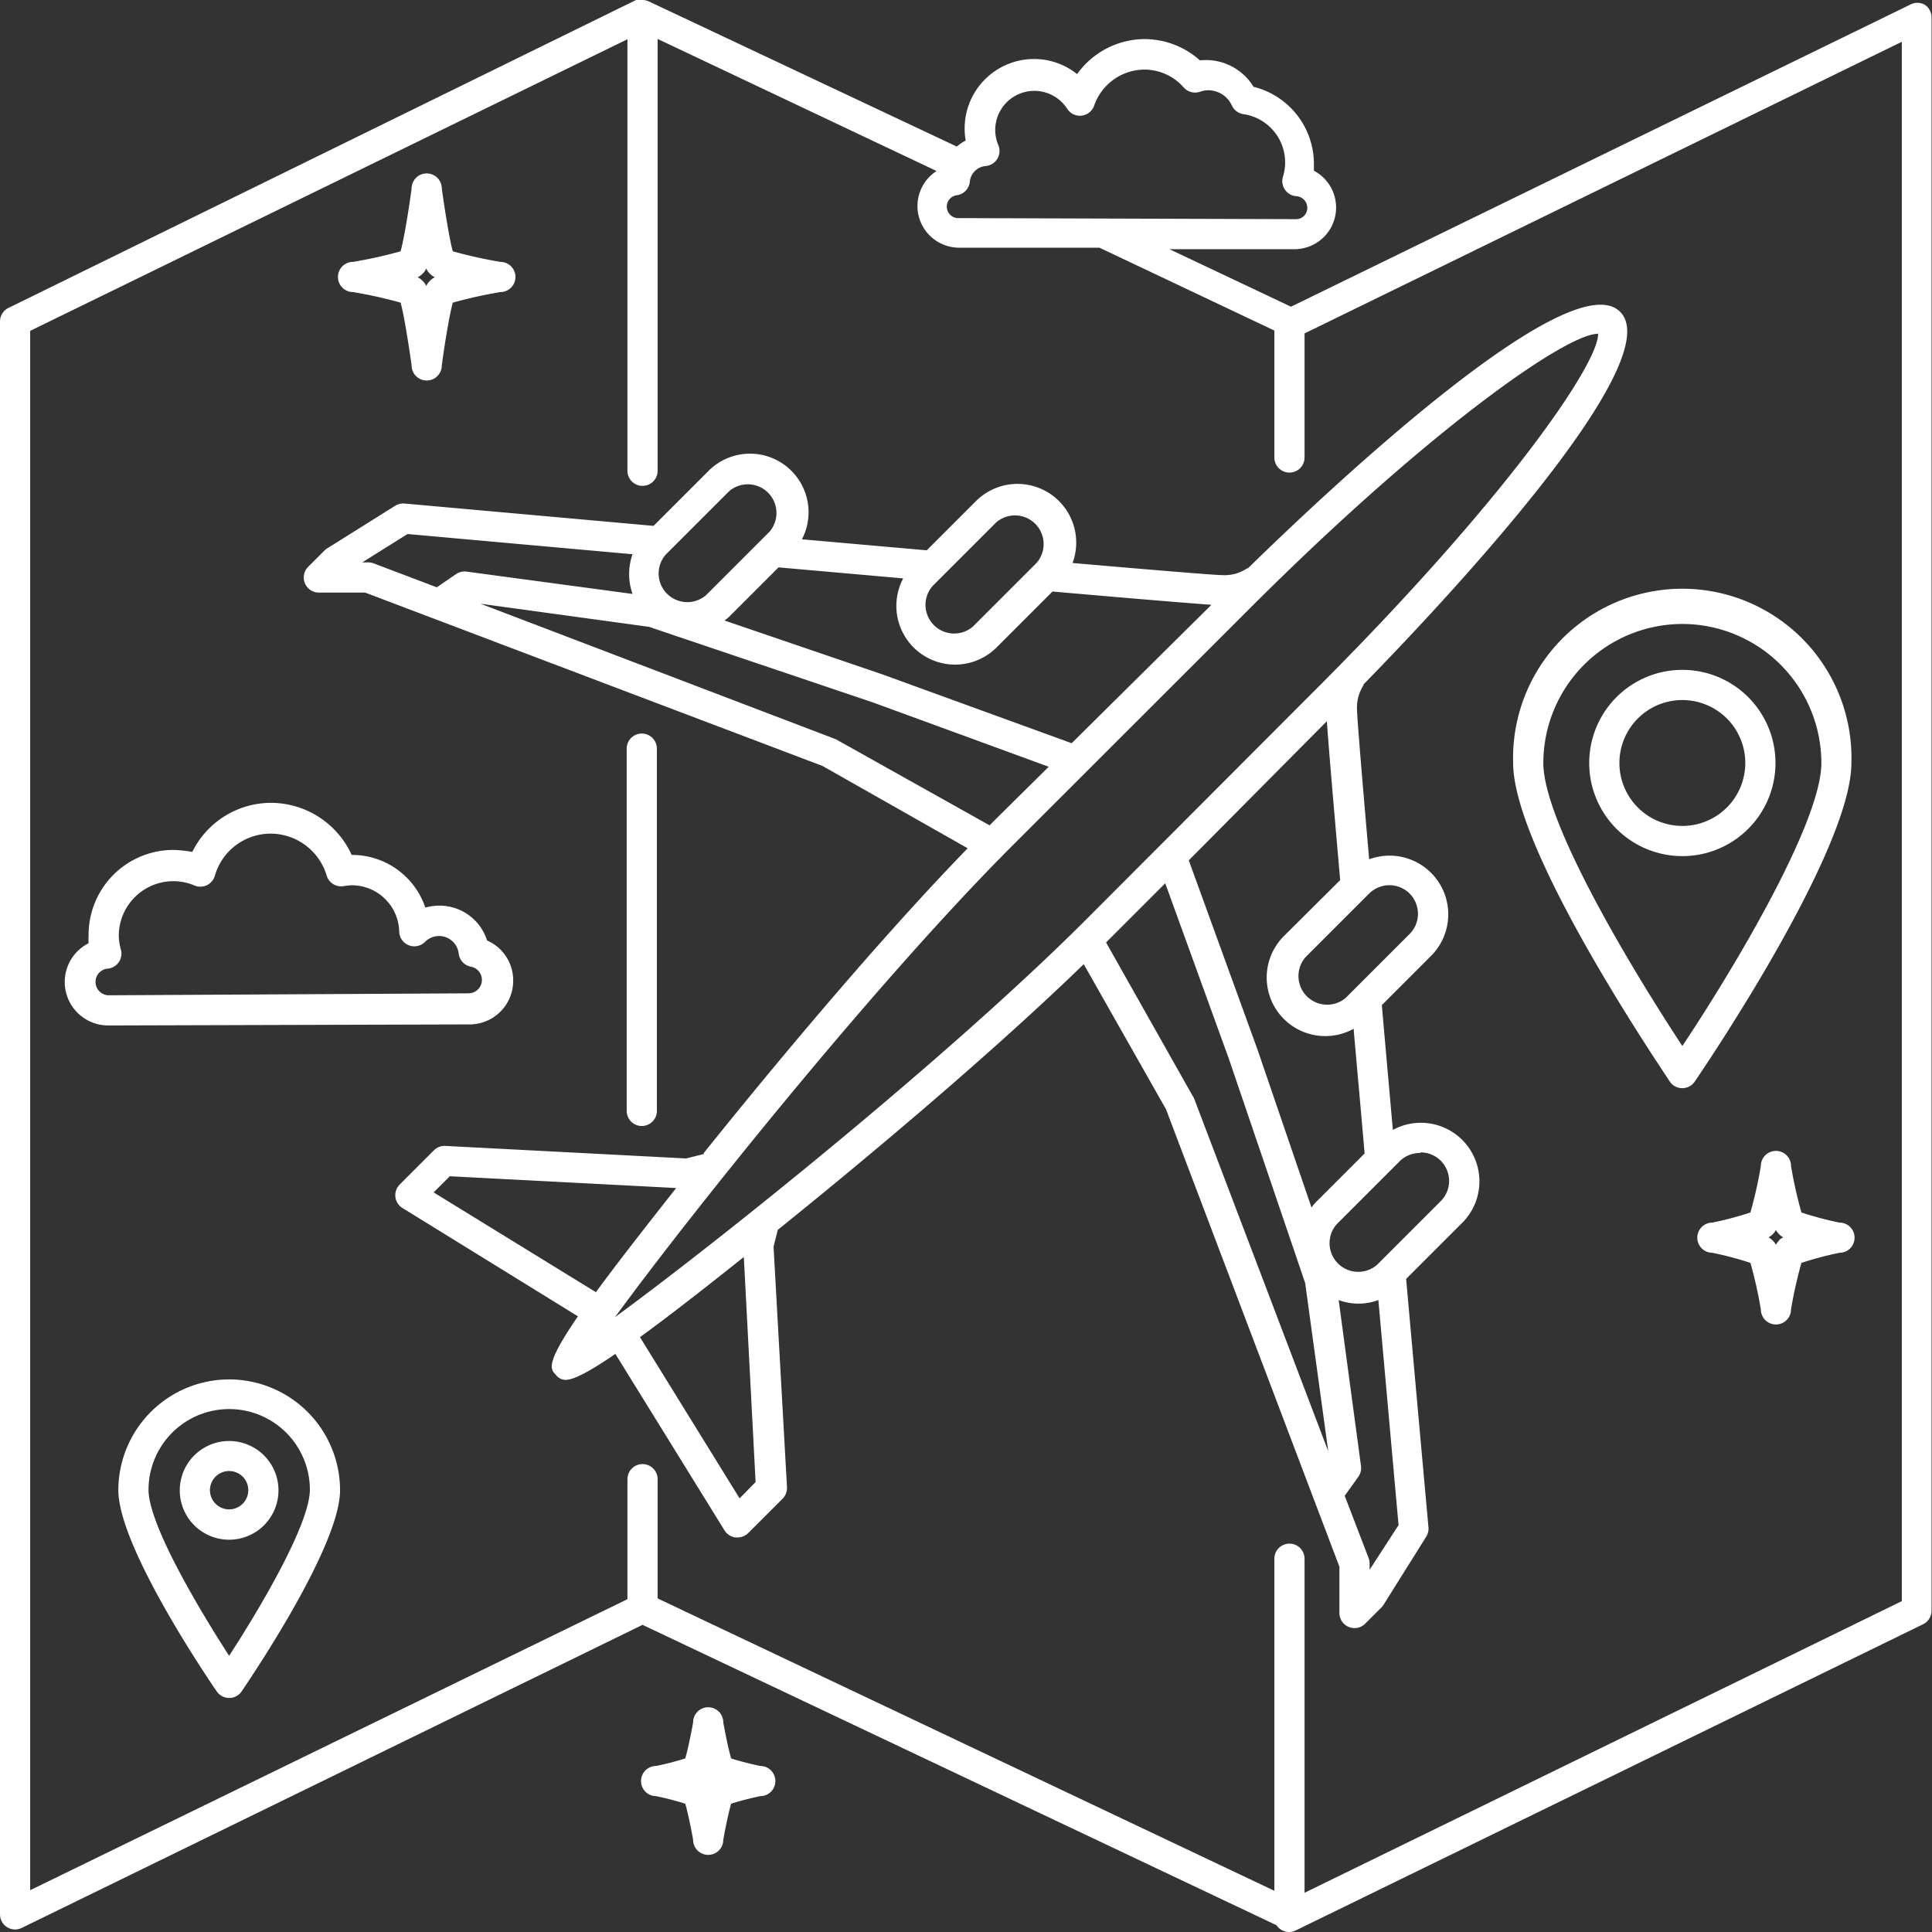 <svg color="white" fill="white" id="&#x421;&#x43B;&#x43E;&#x439;_1" viewBox="0 0 128 128"
    xmlns="http://www.w3.org/2000/svg">
    <rect x="0" y="0" width="128" height="128" fill="#333333" stroke="none"/>
    <path d="m43.52 73.6v-24a1 1 0 0 0 -2 0v24a1 1 0 0 0 2 0z" />
    <path
        d="m127.53.32a1 1 0 0 0 -1 0l-41 20-8.05-3.81h8.28a2.76 2.76 0 0 0 1.29-5.2c0-.14 0-.28 0-.42a5.27 5.27 0 0 0 -4-5.14 3.69 3.69 0 0 0 -3.55-1.75 5.51 5.51 0 0 0 -3.66-1.41 5.53 5.53 0 0 0 -4.48 2.32 4.54 4.54 0 0 0 -2.85-1 4.6 4.6 0 0 0 -4.6 4.6 4.53 4.53 0 0 0 .07.8 3.17 3.17 0 0 0 -.59.4l-20.39-9.61a1 1 0 0 0 -.39-.1 1 1 0 0 0 -.32 0h-.08-.07l-41.58 20.4a1 1 0 0 0 -.56.9v105.53a1 1 0 0 0 1.44.9l41.13-20.08 42 19.9a1 1 0 0 0 1.27.35l41.57-20.29a1 1 0 0 0 .56-.9v-105.54a1 1 0 0 0 -.44-.85zm-62.23 10.68a1 1 0 0 0 .83-1.41 2.59 2.59 0 0 1 4.57-2.39 1 1 0 0 0 1.79-.2 3.55 3.55 0 0 1 3.33-2.39 3.48 3.48 0 0 1 2.61 1.19 1 1 0 0 0 1.07.28 1.69 1.69 0 0 1 .54-.1 1.73 1.73 0 0 1 1.57 1 1 1 0 0 0 .75.58 3.23 3.23 0 0 1 2.64 4.15 1 1 0 0 0 .91 1.29.77.77 0 0 1 .7.76.74.74 0 0 1 -.77.76l-22.29-.07a.76.76 0 0 1 -.12-1.52 1 1 0 0 0 .82-.87 1.16 1.16 0 0 1 1.05-1.06zm60.7 95.08-39.57 19.32v-22.13a1 1 0 0 0 -2 0v22l-40.86-19.37v-7.9a1 1 0 0 0 -2 0v7.95l-39.57 19.28v-103.31l39.57-19.32v28.59a1 1 0 0 0 2 0v-28.61l18.48 8.75a2.76 2.76 0 0 0 1.49 5.08h9.3l11.59 5.49v8.41a1 1 0 1 0 2 0v-8.22l39.57-19.32z" />
    <path
        d="m82.63 37.65a2.69 2.69 0 0 1 -1.72.45c-.55 0-6.4-.5-9.85-.8a3.89 3.89 0 0 0 -6.4-4.1l-3.26 3.26-8.27-.73a3.88 3.88 0 0 0 -6.13-4.59l-3.7 3.7-16.5-1.48a1 1 0 0 0 -.62.15l-4.5 2.82a1 1 0 0 0 -.18.14l-1.08 1.08a1 1 0 0 0 .71 1.71h3.06l30.31 11.49 9.61 5.45c-6.79 7-14.39 16.33-17.49 20.2v.06l-1.17.29-15.94-.83a1 1 0 0 0 -.76.29l-2.28 2.28a1 1 0 0 0 .14 1.51l11.68 7.21c-2.17 3.16-1.84 3.5-1.44 3.9a.79.79 0 0 0 .61.31c.48 0 1.37-.39 3.31-1.72l7.23 11.69a1 1 0 0 0 .74.47h.12a1 1 0 0 0 .71-.29l2.28-2.28a1 1 0 0 0 .29-.76l-.89-15.93.28-1.12.1-.08c3.84-3.09 13.1-10.67 20.17-17.52l5.45 9.61 11.49 30.31v3.06a1 1 0 0 0 1.71.71l1.08-1.08a1 1 0 0 0 .14-.18l2.82-4.5a1 1 0 0 0 .15-.62s-.59-6.48-1.48-16.46l3.7-3.7a3.88 3.88 0 0 0 -4.58-6.17c-.29-3.31-.41-4.58-.73-8.27l3.26-3.26a3.89 3.89 0 0 0 -4.1-6.4c-.31-3.55-.8-9.31-.8-9.85a2.75 2.75 0 0 1 .43-1.69v-.05c5-5.11 20.32-21.34 17-24.68s-19.56 12-24.67 17zm-11.63 11.59-12.51-4.55-10.49-3.58a3.8 3.8 0 0 0 .3-.24l3.28-3.28 1.13.1 7.13.63a3.89 3.89 0 0 0 6.16 4.6l3.73-3.73c6.74.59 9.43.8 10.53.88zm-5-14.63a1.9 1.9 0 0 1 2.68 2.68l-4.22 4.22a1.9 1.9 0 0 1 -2.68-2.68zm-17.7-2.06a1.9 1.9 0 0 1 2.68 2.68l-.54.54-3.66 3.66a1.9 1.9 0 0 1 -2.68-2.68zm-24 4.71h-.3l3-1.88 14.91 1.34a3.9 3.9 0 0 0 0 2.63l-11-1.48a1 1 0 0 0 -.7.17l-1.27.87-4.17-1.58a1 1 0 0 0 -.4-.07zm31.12 11.74-.14-.06-23.44-8.94 11.16 1.53 14.81 5 11.67 4.27-3.48 3.44-.36.36-.08.08zm-26.69 30 1.07-1.07 15 .78c-2.37 3-4.09 5.22-5.32 6.9zm21.33 19.19-1.06 1.08-6.6-10.68c1.68-1.22 3.91-2.94 6.88-5.31zm28.94-25.61-5.72-10.14.08-.08 3.84-3.84 4.22 11.64 5.05 14.84 1.53 11.15-8.91-23.43zm8.91-24.8c.07 1.1.29 3.79.88 10.53l-3.71 3.69a3.88 3.88 0 0 0 4.6 6.16c.27 3.06.39 4.37.73 8.26l-3.28 3.28a3.81 3.81 0 0 0 -.24.3l-3.59-10.5-4.54-12.5zm2.83 56.22v-.41a1 1 0 0 0 -.06-.35l-1.59-4.14.91-1.27a1 1 0 0 0 .17-.7l-1.48-11a3.73 3.73 0 0 0 2.63 0c.72 8 1.21 13.53 1.34 14.91zm3.37-27.65a1.89 1.89 0 0 1 1.34 3.23l-4.22 4.22a1.9 1.9 0 0 1 -2.68-2.68l4.22-4.22a1.89 1.89 0 0 1 1.34-.51zm-.72-17.15a1.9 1.9 0 0 1 0 2.68l-4.22 4.22a1.9 1.9 0 0 1 -2.68-2.68l4.22-4.22a1.9 1.9 0 0 1 2.68 0zm12.49-37.12c.08 2-6.16 11-18.26 23.15l-15.68 15.71c-9.12 9.12-24.38 21.34-31.19 26.32 5-6.84 17.25-22.14 26.25-31.16l15.73-15.72c12-12 21.06-18.26 23.11-18.26z" />
    <path
        d="m34 64.94a2.88 2.88 0 0 0 -1.73-2.63 3.31 3.31 0 0 0 -3.18-2.31 3.52 3.52 0 0 0 -.91.13 5.13 5.13 0 0 0 -4.88-3.49 5.9 5.9 0 0 0 -5.34-3.45 5.83 5.83 0 0 0 -5.22 3.25 9.36 9.36 0 0 0 -1.23-.13 5.62 5.62 0 0 0 -5.64 5.69 4.73 4.73 0 0 0 0 .49 2.88 2.88 0 0 0 1.31 5.45l23.86-.07a2.89 2.89 0 0 0 2.96-2.93zm-26.75 1a.88.88 0 0 1 -.07-1.77 1 1 0 0 0 .82-1.29 3.56 3.56 0 0 1 -.13-.88 3.62 3.62 0 0 1 3.6-3.62 3.58 3.58 0 0 1 1.4.28 1 1 0 0 0 1.37-.66 3.85 3.85 0 0 1 3.69-2.77 3.89 3.89 0 0 1 3.71 2.77 1 1 0 0 0 1.12.71 5 5 0 0 1 .53-.06 3.15 3.15 0 0 1 3.16 3.07 1 1 0 0 0 1.71.68 1.31 1.31 0 0 1 2.23.78 1 1 0 0 0 .83.87.89.89 0 0 1 -.14 1.76z" />
    <path
        d="m15.18 91.39a7.35 7.35 0 0 0 -7.34 7.34c0 3.71 5.85 12.36 6.52 13.33a1 1 0 0 0 1.65 0c.67-1 6.52-9.63 6.52-13.33a7.35 7.35 0 0 0 -7.35-7.34zm0 18.31c-2-3.09-5.34-8.7-5.34-11a5.34 5.34 0 0 1 10.69 0c-.01 2.3-3.34 7.91-5.35 11z" />
    <path
        d="m15.18 95.47a3.27 3.27 0 1 0 3.27 3.27 3.27 3.27 0 0 0 -3.27-3.27zm0 4.53a1.27 1.27 0 1 1 1.27-1.27 1.27 1.27 0 0 1 -1.27 1.27z" />
    <path
        d="m100.25 50.55c0 5.88 10 20.49 10.38 21.11a1 1 0 0 0 1.65 0c.42-.62 10.38-15.23 10.38-21.11a11.21 11.21 0 1 0 -22.41 0zm11.21-9.21a9.22 9.22 0 0 1 9.21 9.21c0 4-6 13.94-9.21 18.75-3.17-4.81-9.21-14.76-9.21-18.75a9.22 9.22 0 0 1 9.21-9.21z" />
    <path
        d="m111.46 56.72a6.17 6.17 0 1 0 -6.17-6.17 6.17 6.17 0 0 0 6.17 6.17zm0-10.34a4.17 4.17 0 1 1 -4.17 4.17 4.17 4.17 0 0 1 4.17-4.17z" />
    <path
        d="m50.37 117c-.67-.14-1.52-.36-1.93-.5-.14-.47-.37-1.52-.52-2.39a1 1 0 0 0 -2 0c-.15.87-.38 1.92-.52 2.39a19.47 19.47 0 0 1 -1.93.5 1 1 0 0 0 0 2 19.56 19.56 0 0 1 1.93.5c.14.47.37 1.52.52 2.39a1 1 0 0 0 2 0c.15-.87.38-1.92.52-2.39a19.51 19.51 0 0 1 1.93-.5 1 1 0 0 0 0-2z" />
    <path
        d="m23.39 19.35a30.23 30.23 0 0 1 3.15.7c.2.69.51 2.58.73 4.16a1 1 0 0 0 2 0c.21-1.58.53-3.46.73-4.16a30.71 30.71 0 0 1 3.15-.7 1 1 0 0 0 0-2 30.21 30.21 0 0 1 -3.15-.7c-.2-.69-.51-2.58-.73-4.16a1 1 0 0 0 -2 0c-.21 1.58-.53 3.46-.73 4.16a30.18 30.18 0 0 1 -3.15.7 1 1 0 0 0 0 2zm4.61-1.22a1.07 1.07 0 0 0 .24-.34 1.07 1.07 0 0 0 .24.34 1.17 1.17 0 0 0 .33.24 1.16 1.16 0 0 0 -.33.24 1.06 1.06 0 0 0 -.24.34 1.07 1.07 0 0 0 -.24-.34 1.16 1.16 0 0 0 -.33-.24 1.16 1.16 0 0 0 .33-.24z" />
    <path
        d="m121.87 81a22.11 22.11 0 0 1 -2.52-.67 28.66 28.66 0 0 1 -.69-3.08 1 1 0 0 0 -2 0 28.54 28.54 0 0 1 -.69 3.08 22.12 22.12 0 0 1 -2.52.67 1 1 0 0 0 0 2 22.09 22.09 0 0 1 2.52.67 28.66 28.66 0 0 1 .69 3.08 1 1 0 0 0 2 0 28.54 28.54 0 0 1 .69-3.08 22.08 22.08 0 0 1 2.52-.67 1 1 0 0 0 0-2zm-4 1.19a1.12 1.12 0 0 0 -.21.28 1.11 1.11 0 0 0 -.21-.28 1.2 1.2 0 0 0 -.28-.21 1.18 1.18 0 0 0 .28-.21 1.12 1.12 0 0 0 .21-.28 1.14 1.14 0 0 0 .21.28 1.21 1.21 0 0 0 .28.21 1.21 1.21 0 0 0 -.26.16z" />
</svg>